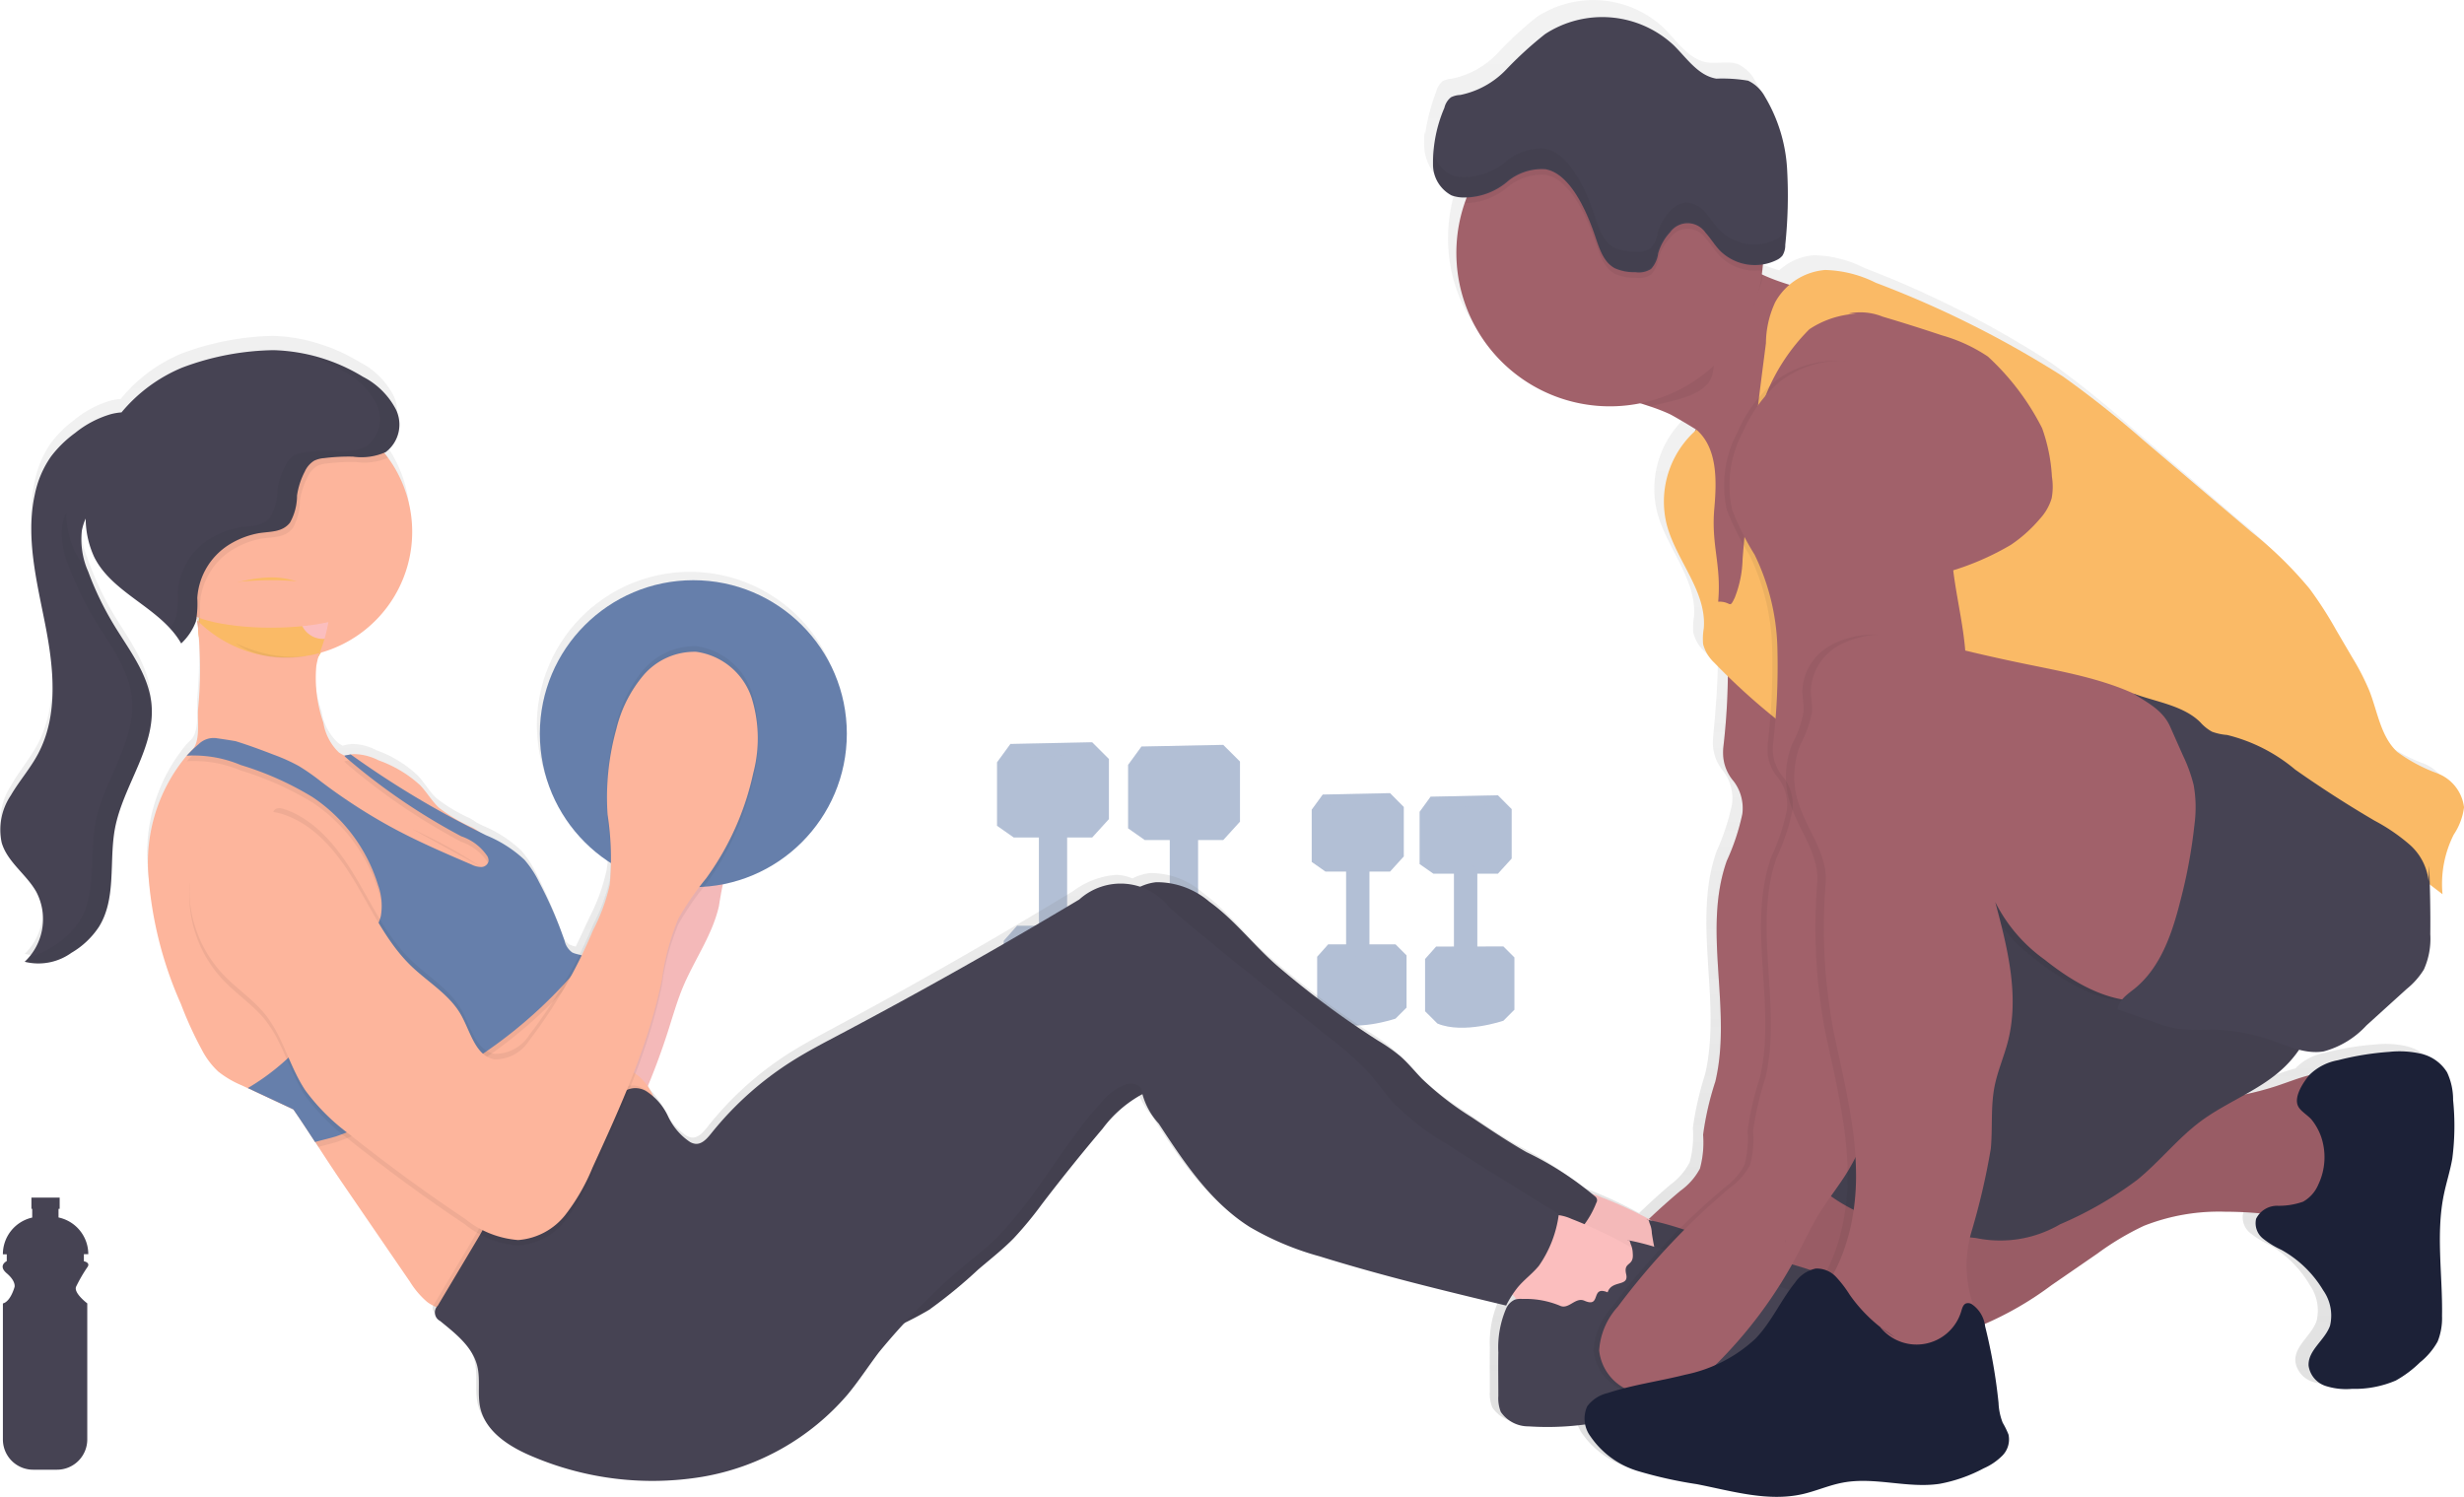 <svg xmlns="http://www.w3.org/2000/svg" xmlns:xlink="http://www.w3.org/1999/xlink" width="174.467" height="105.988" viewBox="0 0 174.467 105.988">
  <defs>
    <linearGradient id="linear-gradient" x1="0.5" y1="1" x2="0.5" gradientUnits="objectBoundingBox">
      <stop offset="0" stop-color="gray" stop-opacity="0.251"/>
      <stop offset="0.54" stop-color="gray" stop-opacity="0.122"/>
      <stop offset="1" stop-color="gray" stop-opacity="0.102"/>
    </linearGradient>
  </defs>
  <g id="undraw_personal_trainer_ote3_1_" data-name="undraw_personal_trainer_ote3 (1)" transform="translate(-9.369 -17.143)">
    <g id="Group_131" data-name="Group 131" transform="translate(79.964 69.7)" opacity="0.5">
      <path id="Path_816" data-name="Path 816" d="M468.57,402.58l-5.793.12-.947,1.3v4.493l1.183.828h5.558l1.183-1.3v-4.258Z" transform="translate(-461.83 -402.575)" fill="#667fab"/>
      <path id="Path_817" data-name="Path 817" d="M496.333,467.715s-5.321.828-5.793,0l.119-.59,5.674-.125Z" transform="translate(-489.714 -467)" fill="#667fab" opacity="0.2"/>
      <path id="Path_818" data-name="Path 818" d="M495.241,542.084l.945.947v4.5l-.945.932s-3.428,1.183-5.676.235l-1.065-1.063v-4.5l.947-1.065Z" transform="translate(-488.027 -529.072)" fill="#667fab"/>
      <path id="Path_819" data-name="Path 819" d="M499.526,543.215s-4.138.945-5.556,0V542.15h5.793Z" transform="translate(-492.55 -529.138)" fill="#667fab" opacity="0.2"/>
      <path id="Path_820" data-name="Path 820" d="M504.858,501.443v6.4a.959.959,0,0,1-1,.907h0a.959.959,0,0,1-1-.907v-6.4a.971.971,0,0,1,1.122-.9h0A.945.945,0,0,1,504.858,501.443Z" transform="translate(-499.893 -494.728)" fill="#667fab"/>
      <path id="Path_821" data-name="Path 821" d="M522.161,403.64l-5.793.118-.947,1.3v4.493l1.183.828h5.558l1.183-1.3v-4.258Z" transform="translate(-506.141 -403.451)" fill="#667fab"/>
      <path id="Path_822" data-name="Path 822" d="M549.933,468.8s-5.321.828-5.793,0l.118-.59,5.676-.118Z" transform="translate(-534.034 -467.901)" fill="#667fab" opacity="0.2"/>
      <path id="Path_823" data-name="Path 823" d="M548.811,543.2l.945.947v4.5l-.945.937s-3.43,1.183-5.676.235l-1.065-1.063v-4.493l.947-1.065Z" transform="translate(-532.322 -530.006)" fill="#667fab"/>
      <path id="Path_824" data-name="Path 824" d="M553.116,544.265s-4.138.945-5.556,0V543.2h5.79Z" transform="translate(-536.861 -530.006)" fill="#667fab" opacity="0.2"/>
      <path id="Path_825" data-name="Path 825" d="M558.4,502.493v6.4a.961.961,0,0,1-1,.907h0a.961.961,0,0,1-1.006-.907v-6.4a.972.972,0,0,1,1.124-.9h0A.946.946,0,0,1,558.4,502.493Z" transform="translate(-544.162 -495.596)" fill="#667fab"/>
      <path id="Path_826" data-name="Path 826" d="M596.069,423.39l-4.77.1-.779,1.07v3.7l.973.682h4.576l.973-1.072v-3.5Z" transform="translate(-568.238 -419.782)" fill="#667fab"/>
      <path id="Path_827" data-name="Path 827" d="M623.168,488.425s-4.379.681-4.768,0l.1-.487,4.675-.1Z" transform="translate(-595.436 -484.232)" fill="#667fab" opacity="0.2"/>
      <path id="Path_828" data-name="Path 828" d="M622.241,549.68l.779.779v3.7l-.779.779s-2.822.973-4.675.194l-.876-.876v-3.7l.779-.876Z" transform="translate(-594.022 -535.364)" fill="#667fab"/>
      <path id="Path_829" data-name="Path 829" d="M625.784,550.556s-3.407.779-4.574,0v-.876h4.768Z" transform="translate(-597.759 -535.364)" fill="#667fab" opacity="0.2"/>
      <path id="Path_830" data-name="Path 830" d="M630.174,516.146v5.265a.789.789,0,0,1-.828.746h0a.788.788,0,0,1-.826-.746v-5.265a.8.8,0,0,1,.923-.743h0a.779.779,0,0,1,.731.743Z" transform="translate(-603.803 -507.015)" fill="#667fab"/>
      <path id="Path_831" data-name="Path 831" d="M640.188,424.26l-4.77.1-.777,1.07v3.7l.973.68h4.574l.973-1.07v-3.5Z" transform="translate(-604.719 -420.501)" fill="#667fab"/>
      <path id="Path_832" data-name="Path 832" d="M667.28,489.293s-4.381.682-4.77,0l.1-.487,4.675-.1Z" transform="translate(-631.908 -484.951)" fill="#667fab" opacity="0.2"/>
      <path id="Path_833" data-name="Path 833" d="M666.369,550.55l.777.777v3.7l-.777.779s-2.824.973-4.675.2l-.874-.871v-3.7l.779-.876Z" transform="translate(-630.511 -536.084)" fill="#667fab"/>
      <path id="Path_834" data-name="Path 834" d="M669.894,551.426s-3.406.777-4.574,0v-.876h4.77Z" transform="translate(-634.232 -536.084)" fill="#667fab" opacity="0.2"/>
      <path id="Path_835" data-name="Path 835" d="M674.285,517.036V522.3a.79.79,0,0,1-.828.746h0a.79.79,0,0,1-.828-.746v-5.264a.8.8,0,0,1,.925-.741h0A.777.777,0,0,1,674.285,517.036Z" transform="translate(-640.276 -507.756)" fill="#667fab"/>
    </g>
    <path id="Path_836" data-name="Path 836" d="M250.324,238.882a2.922,2.922,0,0,0-1.8-1.321,6.578,6.578,0,0,0-2.265-.142,19.91,19.91,0,0,0-3.624.6,3.776,3.776,0,0,0-2,1.039c-.014.017-.029.038-.045.055-.76.2-1.515.506-2.251.755a21.127,21.127,0,0,1-2.251.611,13.333,13.333,0,0,0,2.786-1.965,7.878,7.878,0,0,0,1.039-1.24,4.123,4.123,0,0,0,1.731.116,6.253,6.253,0,0,0,3-1.856l2.834-2.608a5.747,5.747,0,0,0,1.212-1.385,5.42,5.42,0,0,0,.454-2.521c.014-1.188,0-2.376-.035-3.562l.9.693a7.942,7.942,0,0,1,.786-4.252,4.744,4.744,0,0,0,.729-1.958,2.964,2.964,0,0,0-1.879-2.424,11.14,11.14,0,0,1-2.819-1.529c-1.167-1.1-1.385-2.853-1.962-4.36a17.324,17.324,0,0,0-1.212-2.384l-1.122-1.957a27.737,27.737,0,0,0-1.884-2.976,27.3,27.3,0,0,0-4.1-4.064l-7.591-6.54a71.34,71.34,0,0,0-5.695-4.576,70.846,70.846,0,0,0-13.159-6.683,8.333,8.333,0,0,0-3.569-.918,4.081,4.081,0,0,0-2.5,1.07,14.94,14.94,0,0,1-1.9-.724l-.048-.023c.014-.1.029-.2.04-.3.016-.135.024-.27.035-.407a3.177,3.177,0,0,0,.98-.32,1.175,1.175,0,0,0,.4-.313,1.435,1.435,0,0,0,.206-.767,34.382,34.382,0,0,0,.128-5.437,11.5,11.5,0,0,0-1.558-5.155,2.676,2.676,0,0,0-1.181-1.143c-.693-.277-1.494-.019-2.234-.144-1.28-.216-2.078-1.468-3-2.391a7.287,7.287,0,0,0-9.054-.8,26.466,26.466,0,0,0-2.76,2.552,6.124,6.124,0,0,1-3.221,1.8,1.569,1.569,0,0,0-.653.173,1.345,1.345,0,0,0-.464.75,13.259,13.259,0,0,0-.784,3.011c-.012-.062-.023-.125-.033-.187a5.875,5.875,0,0,0-.029,1.145,3.34,3.34,0,0,0,.412,1.385,1.879,1.879,0,0,0,.947.9,2.579,2.579,0,0,0,.912.147h.137c-.05.133-.1.267-.144.4a11.081,11.081,0,0,0-.58,3.551,10.887,10.887,0,0,0,10.806,10.971,10.769,10.769,0,0,0,2.138-.225c.234.074.467.151.693.232a12.985,12.985,0,0,1,1.354.533c.187.088.944.53,1.858,1.1h0l-.062.13a6.881,6.881,0,0,0-1.989,6.654c.661,2.575,2.831,4.782,2.613,7.433a4.537,4.537,0,0,0-.047,1.134,2.749,2.749,0,0,0,.791,1.326c.3.336.622.661.944.98-.026,1.692-.173,3.382-.332,5.068-.014.147-.017.3-.019.447a3.117,3.117,0,0,0,.748,1.986,3.221,3.221,0,0,1,.608,2.344,16.177,16.177,0,0,1-1.1,3.342c-1.742,4.992.4,10.621-.807,15.775a22.4,22.4,0,0,0-.866,3.809,7.153,7.153,0,0,1-.225,2.424,4.547,4.547,0,0,1-1.373,1.586q-1.134.971-2.209,2.008a30.583,30.583,0,0,0-3.349-1.576,6.016,6.016,0,0,0-.571-.2,24.685,24.685,0,0,0-4.665-3.009c-1.33-.771-2.6-1.636-3.872-2.5a21.653,21.653,0,0,1-3.475-2.737c-.519-.54-.982-1.136-1.541-1.629a13.1,13.1,0,0,0-1.558-1.115,62.616,62.616,0,0,1-7.009-5.272c-1.685-1.461-3.063-3.343-4.864-4.654a5.58,5.58,0,0,0-3.736-1.385,3.565,3.565,0,0,0-1.231.379,3.22,3.22,0,0,0-1.129-.253,5.764,5.764,0,0,0-3.047,1.134q-8.311,5.051-16.882,9.651c-1.153.62-2.313,1.235-3.414,1.944a23.189,23.189,0,0,0-5.634,5.137c-.291.369-.658.788-1.12.732a1,1,0,0,1-.358-.128,4.507,4.507,0,0,1-1.558-1.841,5.855,5.855,0,0,0-1.056-1.456h0a3.075,3.075,0,0,0-.371-.693c.615-1.517,1.144-3.07,1.636-4.633.256-.821.5-1.647.831-2.443.807-1.97,2.093-3.756,2.549-5.84.109-.5.173-1.022.258-1.531a10.841,10.841,0,1,0-7.837-1.491v.061a7.656,7.656,0,0,1-.1,1.039,13.149,13.149,0,0,1-1.19,3.309c-.329.708-.658,1.42-1,2.126a1.974,1.974,0,0,1-.473-.159,1.431,1.431,0,0,1-.532-.835,29.862,29.862,0,0,0-1.8-4.2,7.271,7.271,0,0,0-1.039-1.595,8.758,8.758,0,0,0-2.7-1.754c-.173-.083-.334-.173-.5-.253a4.28,4.28,0,0,0-.45-.293,11.379,11.379,0,0,1-2.37-1.42c-.5-.478-.85-1.1-1.321-1.607a8.432,8.432,0,0,0-2.917-1.783,3.871,3.871,0,0,0-1.719-.45,2.061,2.061,0,0,0-.251.028,3.984,3.984,0,0,0-.426.1,2.317,2.317,0,0,1-.384-.256,3.8,3.8,0,0,1-1.1-2.137,9.987,9.987,0,0,1-.5-4.046,6.124,6.124,0,0,1,.152-.693c.054-.088.106-.173.152-.268a9.033,9.033,0,0,0,4.729-13.931c-.088-.121-.173-.239-.272-.357l.1-.057a2.474,2.474,0,0,0,.732-3.027,5.46,5.46,0,0,0-2.339-2.356c-.139-.085-.279-.165-.421-.244l-.121-.066-.32-.173-.126-.064c-.126-.064-.253-.125-.379-.184l-.057-.028c-.158-.071-.315-.14-.474-.206h0c-.154-.064-.308-.123-.464-.173l-.064-.024c-.147-.054-.3-.1-.445-.152l-.033-.01a11.64,11.64,0,0,0-3.369-.568,19.481,19.481,0,0,0-6.45,1.264,11.112,11.112,0,0,0-4.271,3.2,4.115,4.115,0,0,0-.713.118,7.169,7.169,0,0,0-2.55,1.352,8.138,8.138,0,0,0-1.7,1.683A7.262,7.262,0,0,0,80.5,197.6c-.656,3.07.151,6.233.745,9.319s.937,6.448-.519,9.217c-.549,1.039-1.328,1.941-1.9,2.961a4.494,4.494,0,0,0-.644,3.382c.4,1.373,1.731,2.237,2.424,3.484a4.269,4.269,0,0,1-.473,4.675c-.047.055-.093.111-.144.173a1.734,1.734,0,0,1-.187.187,3.92,3.92,0,0,0,3.29-.646,5.841,5.841,0,0,0,1.941-1.868c1.238-2.033.682-4.661,1.119-7.011.573-3.077,2.886-5.821,2.568-8.936-.215-2.09-1.579-3.837-2.651-5.634a22.287,22.287,0,0,1-1.783-3.8l-.059-.173h0a5.577,5.577,0,0,1-.393-2.77,3.875,3.875,0,0,1,.27-.878c0,.033,0,.068,0,.1a6.8,6.8,0,0,0,.59,2.616c1.082,2.251,3.686,3.29,5.34,5.115.069.076.135.154.2.234.019.021.036.043.054.066l.14.173.059.081c.043.061.087.121.126.184l.054.078c.055.088.111.173.163.268a4.123,4.123,0,0,0,1.025-1.558c.016-.052.026-.106.036-.159.014.014.026.029.04.045.033.185.059.371.083.558h0a3.763,3.763,0,0,0,.085.795,34.963,34.963,0,0,1-.085,5.037c-.059.892.173,2.216-.395,2.881l-.017.019a.915.915,0,0,1-.109.107h0c-.1.1-.2.2-.287.3a12.053,12.053,0,0,0-2.725,8.114,27.924,27.924,0,0,0,2.31,9.632,27.047,27.047,0,0,0,1.482,3.29,5.745,5.745,0,0,0,1.145,1.539,6.9,6.9,0,0,0,1.662.992c.145.069.293.137.438.208l.372.173,2.834,1.347c.519.764,1.022,1.548,1.529,2.334.073.111.144.225.218.336.554.866,1.112,1.731,1.68,2.573l4.777,7.075a5.963,5.963,0,0,0,1.195,1.423,2.438,2.438,0,0,0,.447.279,2.32,2.32,0,0,0,.248.1.79.79,0,0,0-.126.535.906.906,0,0,0,.346.452c1.08.893,2.28,1.835,2.62,3.208.241.978,0,2.026.216,3.009.4,1.773,2.15,2.848,3.809,3.53a21.341,21.341,0,0,0,11.8,1.4,17.233,17.233,0,0,0,10.259-5.887c.786-.966,1.456-2.021,2.2-3.018a25.254,25.254,0,0,1,1.681-2.019,13.879,13.879,0,0,0,1.837-1.015,35.47,35.47,0,0,0,3.463-2.881c.85-.741,1.74-1.441,2.521-2.251a26.378,26.378,0,0,0,1.962-2.424q2.078-2.753,4.292-5.4a8.552,8.552,0,0,1,2.729-2.424l.05-.021a6.247,6.247,0,0,0,1.177,2.1c1.783,2.77,3.65,5.622,6.406,7.388a20.478,20.478,0,0,0,4.921,2.1c4.329,1.368,8.727,2.441,13.128,3.517.145-.277.287-.533.447-.783a2.369,2.369,0,0,1,.19.229c.019.028.035.057.054.085a.631.631,0,0,0-.093.026,1.231,1.231,0,0,0-.622.654,7.268,7.268,0,0,0-.542,3.117c-.016,1.039,0,2.078,0,3.117a2.688,2.688,0,0,0,.173,1.139,2.357,2.357,0,0,0,1.953,1.039,16.324,16.324,0,0,0,3.982-.156,3.068,3.068,0,0,0,.369.881,6.292,6.292,0,0,0,3.352,2.481,29.762,29.762,0,0,0,4.126.931c2.457.488,4.971,1.269,7.414.719.975-.22,1.9-.646,2.879-.833,2.232-.422,4.545.433,6.792.09a10.673,10.673,0,0,0,3.1-1.1,4.246,4.246,0,0,0,1.325-.914,1.659,1.659,0,0,0,.428-1.5,6.078,6.078,0,0,0-.409-.841,4.475,4.475,0,0,1-.293-1.42,38.977,38.977,0,0,0-.931-5.458c-.012-.05-.026-.1-.04-.154a23.6,23.6,0,0,0,4.723-2.784l3.233-2.261a19.2,19.2,0,0,1,3.271-1.981,14.162,14.162,0,0,1,5.724-1.009c.8,0,1.6.04,2.393.113a1.038,1.038,0,0,0-.223.384,1.426,1.426,0,0,0,.469,1.4,6.175,6.175,0,0,0,1.307.817,7.909,7.909,0,0,1,2.943,2.893,3.161,3.161,0,0,1,.485,2.519c-.346,1.049-1.581,1.773-1.51,2.878a1.771,1.771,0,0,0,1.164,1.43,4.7,4.7,0,0,0,1.9.218,7.238,7.238,0,0,0,3.084-.594,7.987,7.987,0,0,0,1.7-1.3,4.943,4.943,0,0,0,1.247-1.5,4.557,4.557,0,0,0,.308-1.813c.052-2.9-.448-5.844.128-8.687.173-.866.45-1.712.6-2.585a18.211,18.211,0,0,0,.055-4.176A4.565,4.565,0,0,0,250.324,238.882Z" transform="translate(-68.684 -146.315)" fill="url(#linear-gradient)"/>
    <path id="Path_837" data-name="Path 837" d="M737.509,321.98a2.876,2.876,0,0,0-1,2.163c-.369,3.475,1.065,6.915.97,10.408a23.975,23.975,0,0,1-2.133,8.015,47.71,47.71,0,0,0-3,13.928c-.351,4.729-.866,9.653-3.4,13.653-.576.906-1.248,1.747-1.813,2.658-.592.952-1.061,1.974-1.584,2.964a31.9,31.9,0,0,1-5.887,7.908,8.122,8.122,0,0,1-2.31,1.719,4.651,4.651,0,0,1-3.612.038,3.452,3.452,0,0,1-2.23-2.876,5.121,5.121,0,0,1,1.326-3.1,50.843,50.843,0,0,1,7.965-8.443,4.585,4.585,0,0,0,1.385-1.57,7.024,7.024,0,0,0,.225-2.4,21.125,21.125,0,0,1,.866-3.771c1.212-5.106-.942-10.681.81-15.628a15.745,15.745,0,0,0,1.1-3.309,3.145,3.145,0,0,0-.611-2.324,3.054,3.054,0,0,1-.75-1.967,3.732,3.732,0,0,1,.017-.442,47.755,47.755,0,0,0,.306-6.817,15.983,15.983,0,0,0-1.615-6.579,18.684,18.684,0,0,1-1.583-3.158,8,8,0,0,1,.764-5.541,9.668,9.668,0,0,1,2.637-3.572,7.064,7.064,0,0,1,7.811-.5,11.535,11.535,0,0,1,3.932,4.613A8.088,8.088,0,0,1,737.509,321.98Z" transform="translate(-592.451 -269.546)" fill="#181d21" opacity="0.06"/>
    <path id="Path_838" data-name="Path 838" d="M751.562,257.375q-.5,1.345-.992,2.691c-.218.589-.435,1.183-.66,1.771a27.487,27.487,0,0,1-4.019,7.629c.272-.336-2.285-2.026-4.171-3.179-.919-.566-1.681-1-1.868-1.089a13.669,13.669,0,0,0-1.363-.53c-.719-.242-1.446-.452-2.164-.713-1.662-.6-.5-1.5.211-2.473,2.329-3.175,2.77-7.515,5.414-10.432a9.749,9.749,0,0,0,4.377,4.233c.036.019.074.036.113.052,1.57.734,3.305,1.051,4.929,1.666.088.033.19.08.22.173A.346.346,0,0,1,751.562,257.375Z" transform="translate(-612.275 -218.741)" fill="#a1616a"/>
    <path id="Path_839" data-name="Path 839" d="M795.566,611.757a7.81,7.81,0,0,0-.805,7.475,2.534,2.534,0,0,0,.583.9,2.734,2.734,0,0,0,1.113.519,23.963,23.963,0,0,0,10.631.173,18.719,18.719,0,0,0,3.5-.892,23.391,23.391,0,0,0,4.838-2.794l3.252-2.241a19.707,19.707,0,0,1,3.29-1.963,14.461,14.461,0,0,1,5.757-1,26.871,26.871,0,0,1,5.021.48c1.1.213,2.424.433,3.2-.372a3.029,3.029,0,0,0,.661-1.75,26.081,26.081,0,0,0-.019-7.371.957.957,0,0,0-.213-.563.865.865,0,0,0-.429-.2c-1.532-.346-3.07.372-4.559.866-3.094,1.029-6.417,1.152-9.565,2-3.3.888-6.406,2.57-9.821,2.911-1.628.163-3.262.021-4.893.057-1.513.033-2.924.556-4.407.618C799.846,608.741,797.361,609.24,795.566,611.757Z" transform="translate(-660.799 -508.987)" fill="#a1616a"/>
    <path id="Path_840" data-name="Path 840" d="M795.566,611.757a7.81,7.81,0,0,0-.805,7.475,2.534,2.534,0,0,0,.583.9,2.734,2.734,0,0,0,1.113.519,23.963,23.963,0,0,0,10.631.173,18.719,18.719,0,0,0,3.5-.892,23.391,23.391,0,0,0,4.838-2.794l3.252-2.241a19.707,19.707,0,0,1,3.29-1.963,14.461,14.461,0,0,1,5.757-1,26.871,26.871,0,0,1,5.021.48c1.1.213,2.424.433,3.2-.372a3.029,3.029,0,0,0,.661-1.75,26.081,26.081,0,0,0-.019-7.371.957.957,0,0,0-.213-.563.865.865,0,0,0-.429-.2c-1.532-.346-3.07.372-4.559.866-3.094,1.029-6.417,1.152-9.565,2-3.3.888-6.406,2.57-9.821,2.911-1.628.163-3.262.021-4.893.057-1.513.033-2.924.556-4.407.618C799.846,608.741,797.361,609.24,795.566,611.757Z" transform="translate(-660.799 -508.987)" fill="#181d21" opacity="0.06"/>
    <path id="Path_841" data-name="Path 841" d="M817.948,521.759a2.342,2.342,0,0,0-.04,1.162,2.165,2.165,0,0,0,.693.932c2.944,2.635,7.149,3.181,11.081,3.608a8.389,8.389,0,0,0,5.946-.977,26.308,26.308,0,0,0,5.453-3.141c1.6-1.3,2.886-2.961,4.545-4.185,1.886-1.385,4.2-2.178,5.887-3.809a7.914,7.914,0,0,0,2.308-4.374,12.471,12.471,0,0,0,0-3.446,10.244,10.244,0,0,0-.983-3.825,9.247,9.247,0,0,0-3.231-3.208,16.773,16.773,0,0,0-9.177-2.84c-4.5.04-8.657,2.66-11.888,5.6a34.988,34.988,0,0,0-8.138,11.069A33.8,33.8,0,0,0,817.948,521.759Z" transform="translate(-680.387 -422.649)" fill="#464353"/>
    <path id="Path_842" data-name="Path 842" d="M817.948,521.759a2.342,2.342,0,0,0-.04,1.162,2.165,2.165,0,0,0,.693.932c2.944,2.635,7.149,3.181,11.081,3.608a8.389,8.389,0,0,0,5.946-.977,26.308,26.308,0,0,0,5.453-3.141c1.6-1.3,2.886-2.961,4.545-4.185,1.886-1.385,4.2-2.178,5.887-3.809a7.914,7.914,0,0,0,2.308-4.374,12.471,12.471,0,0,0,0-3.446,10.244,10.244,0,0,0-.983-3.825,9.247,9.247,0,0,0-3.231-3.208,16.773,16.773,0,0,0-9.177-2.84c-4.5.04-8.657,2.66-11.888,5.6a34.988,34.988,0,0,0-8.138,11.069A33.8,33.8,0,0,0,817.948,521.759Z" transform="translate(-680.387 -422.649)" fill="#181d21" opacity="0.06"/>
    <path id="Path_843" data-name="Path 843" d="M737.509,321.98a2.876,2.876,0,0,0-1,2.163c-.369,3.475,1.065,6.915.97,10.408a23.975,23.975,0,0,1-2.133,8.015,47.71,47.71,0,0,0-3,13.928c-.351,4.729-.866,9.653-3.4,13.653-.576.906-1.248,1.747-1.813,2.658-.592.952-1.061,1.974-1.584,2.964a31.9,31.9,0,0,1-5.887,7.908,8.122,8.122,0,0,1-2.31,1.719,4.651,4.651,0,0,1-3.612.038,3.452,3.452,0,0,1-2.23-2.876,5.121,5.121,0,0,1,1.326-3.1,50.843,50.843,0,0,1,7.965-8.443,4.585,4.585,0,0,0,1.385-1.57,7.024,7.024,0,0,0,.225-2.4,21.125,21.125,0,0,1,.866-3.771c1.212-5.106-.942-10.681.81-15.628a15.745,15.745,0,0,0,1.1-3.309,3.145,3.145,0,0,0-.611-2.324,3.054,3.054,0,0,1-.75-1.967,3.732,3.732,0,0,1,.017-.442,47.755,47.755,0,0,0,.306-6.817,15.983,15.983,0,0,0-1.615-6.579,18.684,18.684,0,0,1-1.583-3.158,8,8,0,0,1,.764-5.541,9.668,9.668,0,0,1,2.637-3.572,7.064,7.064,0,0,1,7.811-.5,11.535,11.535,0,0,1,3.932,4.613A8.088,8.088,0,0,1,737.509,321.98Z" transform="translate(-592.451 -269.546)" fill="#a1616a"/>
    <ellipse id="Ellipse_108" data-name="Ellipse 108" cx="6.554" cy="10.283" rx="6.554" ry="10.283" transform="translate(128.938 43.499)" fill="#a1616a"/>
    <path id="Path_844" data-name="Path 844" d="M702.965,657.282a2.285,2.285,0,0,1,.346,1.9,3.33,3.33,0,0,0,2.128.62,6.581,6.581,0,0,0,2.19-.5,7.237,7.237,0,0,0,1.7-.893,7.51,7.51,0,0,0,2.078-2.614c.293-.547.542-1.255.173-1.747a1.676,1.676,0,0,0-.519-.4,30.846,30.846,0,0,0-4.156-1.976,3.054,3.054,0,0,0-1.253-.281,2.686,2.686,0,0,0-1.437.646,7.79,7.79,0,0,0-2.237,2.77c-.163.346-.655,1.169-.41,1.525.111.164.519.222.693.325A2.241,2.241,0,0,1,702.965,657.282Z" transform="translate(-584.187 -549.764)" fill="#fbbebe"/>
    <path id="Path_845" data-name="Path 845" d="M702.965,657.282a2.285,2.285,0,0,1,.346,1.9,3.33,3.33,0,0,0,2.128.62,6.581,6.581,0,0,0,2.19-.5,7.237,7.237,0,0,0,1.7-.893,7.51,7.51,0,0,0,2.078-2.614c.293-.547.542-1.255.173-1.747a1.676,1.676,0,0,0-.519-.4,30.846,30.846,0,0,0-4.156-1.976,3.054,3.054,0,0,0-1.253-.281,2.686,2.686,0,0,0-1.437.646,7.79,7.79,0,0,0-2.237,2.77c-.163.346-.655,1.169-.41,1.525.111.164.519.222.693.325A2.241,2.241,0,0,1,702.965,657.282Z" transform="translate(-584.187 -549.764)" fill="#181d21" opacity="0.03"/>
    <path id="Path_846" data-name="Path 846" d="M707.677,662.235c2.93.544,5.624,1.96,8.5,2.724a28.247,28.247,0,0,1,3.479.973,4.735,4.735,0,0,1,2.642,2.334,6.685,6.685,0,0,1,.4,1.648,2.365,2.365,0,0,1-2.54,3.292c-3.044.362-6.088.725-9.142.982a15.949,15.949,0,0,0-1.844.22c-.5.1-.992.253-1.491.371-.646.151-1.3.246-1.957.346a20.193,20.193,0,0,1-5.049.3,2.354,2.354,0,0,1-1.964-1.025,2.618,2.618,0,0,1-.173-1.129c-.009-1.029-.017-2.055,0-3.082a6.991,6.991,0,0,1,.545-3.089,1.228,1.228,0,0,1,.625-.649,1.435,1.435,0,0,1,.537-.049,6.343,6.343,0,0,1,2.637.471c.639.317,1.158.845,1.809,1.132,1.233.547,2.72.154,3.969.668a4.968,4.968,0,0,0,.009-2.724,21.22,21.22,0,0,1-.611-2.76,1.761,1.761,0,0,0-.118-.6C707.851,662.393,707.882,662.206,707.677,662.235Z" transform="translate(-581.73 -558.729)" fill="#464353"/>
    <path id="Path_847" data-name="Path 847" d="M707.677,662.235c2.93.544,5.624,1.96,8.5,2.724a28.247,28.247,0,0,1,3.479.973,4.735,4.735,0,0,1,2.642,2.334,6.685,6.685,0,0,1,.4,1.648,2.365,2.365,0,0,1-2.54,3.292c-3.044.362-6.088.725-9.142.982a15.949,15.949,0,0,0-1.844.22c-.5.1-.992.253-1.491.371-.646.151-1.3.246-1.957.346a20.193,20.193,0,0,1-5.049.3,2.354,2.354,0,0,1-1.964-1.025,2.618,2.618,0,0,1-.173-1.129c-.009-1.029-.017-2.055,0-3.082a6.991,6.991,0,0,1,.545-3.089,1.228,1.228,0,0,1,.625-.649,1.435,1.435,0,0,1,.537-.049,6.343,6.343,0,0,1,2.637.471c.639.317,1.158.845,1.809,1.132,1.233.547,2.72.154,3.969.668a4.968,4.968,0,0,0,.009-2.724,21.22,21.22,0,0,1-.611-2.76,1.761,1.761,0,0,0-.118-.6C707.851,662.393,707.882,662.206,707.677,662.235Z" transform="translate(-581.73 -558.729)" fill="#181d21" opacity="0.06"/>
    <path id="Path_848" data-name="Path 848" d="M174.2,440.595c-.59-.187-1.16.336-1.491.866a7.754,7.754,0,0,0-.163,7.359,5.586,5.586,0,0,0,1.067,1.588,10.271,10.271,0,0,0,2.078,1.385,15.633,15.633,0,0,1,4.98,4.675c.847,1.248,1.513,2.621,2.474,3.783,2.365,2.86,6.252,4.155,8.546,7.064a9,9,0,0,0,1.745,2,2.968,2.968,0,0,0,4.646-2.3,33.364,33.364,0,0,0,2.315-4.185,49.812,49.812,0,0,0,2.6-6.73c.258-.814.507-1.633.836-2.424.812-1.953,2.105-3.721,2.563-5.785a24.957,24.957,0,0,1,.5-2.492,4.742,4.742,0,0,1,1.191-1.9c1.8-1.751,2.77-4.3,4.2-6.361a13.735,13.735,0,0,0,1.57-2.606,4.122,4.122,0,0,0,.173-2.973,2.479,2.479,0,0,0-2.31-1.667,3.509,3.509,0,0,0-1.3.4,14.449,14.449,0,0,0-3.8,2.618,18.389,18.389,0,0,0-1.385,1.489,15.29,15.29,0,0,0-3.917,8.889c-.048,1.129.042,2.381-.675,3.255-1.977,2.415-2.613,5.736-4.3,8.365a7.223,7.223,0,0,1-3.011,3.02,1.284,1.284,0,0,1-.634.125c-.533-.061-.84-.622-1.065-1.11a42.952,42.952,0,0,0-3.046-5.5,5.234,5.234,0,0,0-1.68-1.809c-.5-.275-1.07-.4-1.536-.72a4.548,4.548,0,0,1-1.326-1.927,29.941,29.941,0,0,0-4.123-6.427c-.751-.9-1.742-1.82-2.9-1.686C175.918,439,175.243,440.16,174.2,440.595Z" transform="translate(-146.117 -366.611)" fill="#fbbebe"/>
    <path id="Path_849" data-name="Path 849" d="M174.2,440.595c-.59-.187-1.16.336-1.491.866a7.754,7.754,0,0,0-.163,7.359,5.586,5.586,0,0,0,1.067,1.588,10.271,10.271,0,0,0,2.078,1.385,15.633,15.633,0,0,1,4.98,4.675c.847,1.248,1.513,2.621,2.474,3.783,2.365,2.86,6.252,4.155,8.546,7.064a9,9,0,0,0,1.745,2,2.968,2.968,0,0,0,4.646-2.3,33.364,33.364,0,0,0,2.315-4.185,49.812,49.812,0,0,0,2.6-6.73c.258-.814.507-1.633.836-2.424.812-1.953,2.105-3.721,2.563-5.785a24.957,24.957,0,0,1,.5-2.492,4.742,4.742,0,0,1,1.191-1.9c1.8-1.751,2.77-4.3,4.2-6.361a13.735,13.735,0,0,0,1.57-2.606,4.122,4.122,0,0,0,.173-2.973,2.479,2.479,0,0,0-2.31-1.667,3.509,3.509,0,0,0-1.3.4,14.449,14.449,0,0,0-3.8,2.618,18.389,18.389,0,0,0-1.385,1.489,15.29,15.29,0,0,0-3.917,8.889c-.048,1.129.042,2.381-.675,3.255-1.977,2.415-2.613,5.736-4.3,8.365a7.223,7.223,0,0,1-3.011,3.02,1.284,1.284,0,0,1-.634.125c-.533-.061-.84-.622-1.065-1.11a42.952,42.952,0,0,0-3.046-5.5,5.234,5.234,0,0,0-1.68-1.809c-.5-.275-1.07-.4-1.536-.72a4.548,4.548,0,0,1-1.326-1.927,29.941,29.941,0,0,0-4.123-6.427c-.751-.9-1.742-1.82-2.9-1.686C175.918,439,175.243,440.16,174.2,440.595Z" transform="translate(-146.117 -366.611)" fill="#181d21" opacity="0.03"/>
    <ellipse id="Ellipse_109" data-name="Ellipse 109" cx="4.564" cy="4.119" rx="4.564" ry="4.119" transform="translate(23.399 57.472)" fill="#faba66"/>
    <ellipse id="Ellipse_110" data-name="Ellipse 110" cx="1.643" cy="1.643" rx="1.643" ry="1.643" transform="translate(30.6 59.102)" fill="#fbbebe"/>
    <ellipse id="Ellipse_111" data-name="Ellipse 111" cx="6.287" cy="1.681" rx="6.287" ry="1.681" transform="translate(22.275 58.229)" fill="#fdb59c"/>
    <path id="Path_850" data-name="Path 850" d="M146.085,343.253a11.386,11.386,0,0,1,.36,1.48,8.843,8.843,0,0,1-1.361-1.789,1.332,1.332,0,0,1-.241-.381,10.171,10.171,0,0,1-.944-4.057,8.893,8.893,0,1,1,11.23,8.579,11.111,11.111,0,0,0,.693-2.64,1.9,1.9,0,0,0-.128-.892,2.032,2.032,0,0,0-.653-.751,5.639,5.639,0,0,0-3.511-1.067,9.635,9.635,0,0,0-3.61.866c-.358.154-.788.362-1.212.5A3.156,3.156,0,0,1,146.085,343.253Z" transform="translate(-123.13 -283.701)" fill="#fdb59c"/>
    <path id="Path_851" data-name="Path 851" d="M178.684,434.918a3.033,3.033,0,0,1-2.857,1.11,9.75,9.75,0,0,1-5.35-2.493c-1.541-1.281-2.888-2.77-4.464-4a15.843,15.843,0,0,0-9.963-3.274c.729-.6.461-2.038.519-2.98a29.128,29.128,0,0,0,0-5.736c-.026-.2-.055-.4-.09-.6.059.062.121.123.185.185a8.9,8.9,0,0,0,8.5,2.168,6.929,6.929,0,0,0-.223.921,9.662,9.662,0,0,0,.5,4.007,3.743,3.743,0,0,0,1.108,2.116,4.881,4.881,0,0,0,1.444.611,7.964,7.964,0,0,1,2.691,1.558,21.761,21.761,0,0,0,1.626,1.456,11.321,11.321,0,0,0,1.757.907,21.991,21.991,0,0,1,4.225,2.561,1.385,1.385,0,0,1,.549.651A1.07,1.07,0,0,1,178.684,434.918Z" transform="translate(-133.176 -355.908)" fill="#fdb59c"/>
    <path id="Path_852" data-name="Path 852" d="M174.46,491.605c-.119.79-.843,1.406-1.354,2.019-1.389,1.676-2.8,3.357-4.349,4.891a68.044,68.044,0,0,1-5.31,4.562l-2.365,1.893a2.978,2.978,0,0,1-1.006.606,1.837,1.837,0,0,1-1.3-.154,2.535,2.535,0,0,1-.448-.275,6.072,6.072,0,0,1-1.2-1.411q-2.4-3.5-4.8-7.007c-.571-.835-1.132-1.692-1.69-2.549-.074-.111-.145-.223-.22-.334-.509-.779-1.016-1.558-1.538-2.311l-2.85-1.335-.374-.173-.442-.206a6.994,6.994,0,0,1-1.671-.982,5.657,5.657,0,0,1-1.151-1.525,26.7,26.7,0,0,1-1.493-3.267,27.257,27.257,0,0,1-2.324-9.542,11.789,11.789,0,0,1,2.741-8.036,8.62,8.62,0,0,1,.847-.821,1.514,1.514,0,0,1,1.229-.424c.476.068.928.137,1.385.215q1.891.326,3.752.8a7.771,7.771,0,0,0,3.408.384c.182-.036.362-.088.542-.135.147-.038.293-.074.443-.1a2.05,2.05,0,0,1,.253-.028,3.976,3.976,0,0,1,1.731.447,8.6,8.6,0,0,1,2.943,1.766c.474.5.822,1.119,1.328,1.591a11.475,11.475,0,0,0,2.386,1.408,4.287,4.287,0,0,1,.452.289,5.135,5.135,0,0,1,.866.822h0c1.049,1.238,1.673,2.909,2.831,4.14a16.9,16.9,0,0,1,2.4,3.25c.109.2.215.393.319.594q.26.5.483,1.016c.038.088.076.173.111.265a15.885,15.885,0,0,1,.57,1.588,10.276,10.276,0,0,0,1.527,3.768,18.888,18.888,0,0,0,2.166,1.84,3.832,3.832,0,0,1,1.053,1.432A2.047,2.047,0,0,1,174.46,491.605Z" transform="translate(-118.724 -395.819)" fill="#fdb59c"/>
    <path id="Path_853" data-name="Path 853" d="M182.768,483.091q-.3.376-.611.741c-.035.045-.073.088-.111.132a33.07,33.07,0,0,1-6.209,5.629c-1.423.994-2.924,1.875-4.422,2.755l-2.77,1.622a17.155,17.155,0,0,1-3.617,1.757c-.412.123-.843.222-1.264.338-.074-.111-.145-.223-.22-.334-.509-.779-1.016-1.558-1.538-2.312l-2.85-1.335a16.692,16.692,0,0,0,4.131-3.7,44.89,44.89,0,0,0,4.375-6.988,5.253,5.253,0,0,0,.538-1.247,4.286,4.286,0,0,0-.185-2.2,11.6,11.6,0,0,0-4.64-6.256,21.932,21.932,0,0,0-5.094-2.28,8.573,8.573,0,0,0-3.832-.663,8.416,8.416,0,0,1,.847-.819,1.509,1.509,0,0,1,1.229-.426c.476.068.928.137,1.385.216.926.284,1.837.623,2.743.973a12.853,12.853,0,0,1,1.731.784,15.491,15.491,0,0,1,1.595,1.117,39.859,39.859,0,0,0,4.73,3.1c1.9,1.051,3.9,1.9,5.9,2.77a1.569,1.569,0,0,0,.684.173.537.537,0,0,0,.519-.405.653.653,0,0,0-.083-.362,3.61,3.61,0,0,0-1.844-1.409,44.653,44.653,0,0,1-8.121-5.532.815.815,0,0,1-.163-.173l.443-.1a66.051,66.051,0,0,0,9.082,5.475q.251.128.5.249c.121.061.241.119.364.173h0a7.75,7.75,0,0,1,2.35,1.558,7.174,7.174,0,0,1,1.039,1.577,29.641,29.641,0,0,1,1.808,4.155.955.955,0,0,0,.033.09,1.6,1.6,0,0,0,.319.594.672.672,0,0,0,.182.144C182.053,482.866,182.5,482.845,182.768,483.091Z" transform="translate(-131.853 -397.705)" fill="#181d21" opacity="0.06"/>
    <path id="Path_854" data-name="Path 854" d="M166.056,466.385a65.873,65.873,0,0,0,9.081,5.473l.5.251a8.971,8.971,0,0,1,2.715,1.731,7.226,7.226,0,0,1,1.039,1.579,29.355,29.355,0,0,1,1.806,4.155,1.405,1.405,0,0,0,.535.828c.294.163.762.151,1.023.4-.235.294-.474.585-.722.866a33.022,33.022,0,0,1-6.209,5.631c-1.423.994-2.924,1.875-4.422,2.755l-2.77,1.622a17.231,17.231,0,0,1-3.617,1.756c-.483.147-.994.258-1.484.4-.509-.779-1.016-1.558-1.538-2.311l-3.224-1.51a16.227,16.227,0,0,0,4.5-3.923,44.793,44.793,0,0,0,4.375-6.986,5.281,5.281,0,0,0,.538-1.247,4.293,4.293,0,0,0-.185-2.2,11.6,11.6,0,0,0-4.628-6.238,22,22,0,0,0-5.094-2.28,8.572,8.572,0,0,0-3.832-.661,8.621,8.621,0,0,1,.847-.821,1.514,1.514,0,0,1,1.229-.424c.476.068.928.137,1.385.215.926.286,1.837.625,2.743.975a12.643,12.643,0,0,1,1.731.784,15.51,15.51,0,0,1,1.595,1.117,39.827,39.827,0,0,0,4.737,3.092c1.9,1.053,3.9,1.913,5.9,2.77a1.567,1.567,0,0,0,.684.173.533.533,0,0,0,.519-.405.649.649,0,0,0-.083-.36,3.6,3.6,0,0,0-1.844-1.409,44.343,44.343,0,0,1-8.121-5.541.767.767,0,0,1-.163-.173Z" transform="translate(-131.853 -395.819)" fill="#667fab"/>
    <ellipse id="Ellipse_112" data-name="Ellipse 112" cx="10.868" cy="10.868" rx="10.868" ry="10.868" transform="translate(47.594 58.229)" fill="#667fab"/>
    <path id="Path_855" data-name="Path 855" d="M394.233,556.884a23.322,23.322,0,0,0,5.887-2.459,34.76,34.76,0,0,0,3.477-2.853c.857-.734,1.751-1.427,2.537-2.237a26.442,26.442,0,0,0,1.974-2.393q2.085-2.729,4.306-5.354a8.645,8.645,0,0,1,2.744-2.4c1.972-.926,4.287-.3,6.368.334a59.229,59.229,0,0,1,9.133,3.411c1.659.826,3.266,1.747,4.94,2.538a69.888,69.888,0,0,0,9.549,3.425,1.212,1.212,0,0,0,.762.062,1.121,1.121,0,0,0,.452-.378,6.451,6.451,0,0,0,1-1.731.332.332,0,0,0-.081-.448,23.09,23.09,0,0,0-4.862-3.139c-1.337-.763-2.616-1.621-3.894-2.478a21.307,21.307,0,0,1-3.5-2.711c-.519-.535-.987-1.125-1.55-1.614a12.981,12.981,0,0,0-1.576-1.1,63.309,63.309,0,0,1-7.05-5.224c-1.693-1.447-3.08-3.312-4.89-4.611a5.69,5.69,0,0,0-3.759-1.377c-1.652.173-2.871,1.558-4.022,2.753-3.87,4.019-8.753,6.895-13.071,10.428-3.525,2.881-6.82,6.3-11.114,7.824.192.637.26,1.274.454,1.9a19.887,19.887,0,0,0,.9,2.57,20.2,20.2,0,0,0,1.2,2.147l1.721,2.81a7.106,7.106,0,0,0,1.2,1.605C393.74,556.432,394.233,556.522,394.233,556.884Z" transform="translate(-324.965 -444.532)" fill="#464353"/>
    <path id="Path_856" data-name="Path 856" d="M394.233,556.884a23.322,23.322,0,0,0,5.887-2.459,34.76,34.76,0,0,0,3.477-2.853c.857-.734,1.751-1.427,2.537-2.237a26.442,26.442,0,0,0,1.974-2.393q2.085-2.729,4.306-5.354a8.645,8.645,0,0,1,2.744-2.4c1.972-.926,4.287-.3,6.368.334a59.229,59.229,0,0,1,9.133,3.411c1.659.826,3.266,1.747,4.94,2.538a69.888,69.888,0,0,0,9.549,3.425,1.212,1.212,0,0,0,.762.062,1.121,1.121,0,0,0,.452-.378,6.451,6.451,0,0,0,1-1.731.332.332,0,0,0-.081-.448,23.09,23.09,0,0,0-4.862-3.139c-1.337-.763-2.616-1.621-3.894-2.478a21.307,21.307,0,0,1-3.5-2.711c-.519-.535-.987-1.125-1.55-1.614a12.981,12.981,0,0,0-1.576-1.1,63.309,63.309,0,0,1-7.05-5.224c-1.693-1.447-3.08-3.312-4.89-4.611a5.69,5.69,0,0,0-3.759-1.377c-1.652.173-2.871,1.558-4.022,2.753-3.87,4.019-8.753,6.895-13.071,10.428-3.525,2.881-6.82,6.3-11.114,7.824.192.637.26,1.274.454,1.9a19.887,19.887,0,0,0,.9,2.57,20.2,20.2,0,0,0,1.2,2.147l1.721,2.81a7.106,7.106,0,0,0,1.2,1.605C393.74,556.432,394.233,556.522,394.233,556.884Z" transform="translate(-324.965 -444.532)" fill="#181d21" opacity="0.06"/>
    <path id="Path_857" data-name="Path 857" d="M690.822,666.177a2.29,2.29,0,0,1,.346,1.9,3.323,3.323,0,0,0,2.123.625,6.672,6.672,0,0,0,2.2-.5,7.31,7.31,0,0,0,1.7-.893,7.6,7.6,0,0,0,2.086-2.616c.293-.545.542-1.254.164-1.745a1.629,1.629,0,0,0-.519-.4,30.921,30.921,0,0,0-4.147-1.976,3.094,3.094,0,0,0-1.254-.282,2.69,2.69,0,0,0-1.439.648,7.791,7.791,0,0,0-2.235,2.77c-.163.346-.655,1.17-.412,1.527.111.165.519.222.693.324A2.242,2.242,0,0,1,690.822,666.177Z" transform="translate(-574.153 -557.123)" fill="#fbbebe"/>
    <path id="Path_858" data-name="Path 858" d="M699.905,670.615c2.93.545,5.624,1.96,8.5,2.724a28.244,28.244,0,0,1,3.479.973,4.735,4.735,0,0,1,2.642,2.334,6.705,6.705,0,0,1,.4,1.648,2.365,2.365,0,0,1-2.54,3.292c-3.044.364-6.088.725-9.142.982a16.341,16.341,0,0,0-1.841.22c-.5.1-.992.253-1.491.371-.644.152-1.3.246-1.957.346a20.2,20.2,0,0,1-5.049.3,2.354,2.354,0,0,1-1.964-1.025,2.616,2.616,0,0,1-.173-1.129c0-1.027-.017-2.055,0-3.082a6.989,6.989,0,0,1,.545-3.089,1.233,1.233,0,0,1,.625-.649,1.433,1.433,0,0,1,.537-.048,6.342,6.342,0,0,1,2.637.471c.639.317,1.1-.63,1.75-.346,1.235.545.4-1.108,1.645-.594.291-.9,1.527-.364,1.312-1.283s.556-.519.467-1.465a1.767,1.767,0,0,0-.118-.6C700.078,670.773,700.109,670.586,699.905,670.615Z" transform="translate(-575.308 -565.658)" fill="#464353"/>
    <path id="Path_859" data-name="Path 859" d="M159.961,333.269a4.306,4.306,0,0,1-2.287.3,14.212,14.212,0,0,0-2.048.106,1.933,1.933,0,0,0-.7.187,1.763,1.763,0,0,0-.654.764,5.411,5.411,0,0,0-.552,1.7,3.9,3.9,0,0,1-.5,1.924c-.566.719-1.449.608-2.251.75a6.061,6.061,0,0,0-1.976.755,4.881,4.881,0,0,0-2.289,3.361c-.022.158-.038.313-.045.471-.017.447.028.9-.031,1.34a2.331,2.331,0,0,1-.066.324.691.691,0,0,1-.029.092c-.026-.2-.055-.4-.09-.6a8.838,8.838,0,0,1-1.361-1.789,1.331,1.331,0,0,1-.241-.381,10.171,10.171,0,0,1-.944-4.057,8.891,8.891,0,0,1,16.07-5.246Z" transform="translate(-123.121 -283.709)" fill="#181d21" opacity="0.06"/>
    <path id="Path_860" data-name="Path 860" d="M106.091,310.883a5.42,5.42,0,0,0-2.351-2.334,12.8,12.8,0,0,0-6.32-1.879,19.094,19.094,0,0,0-6.467,1.234,11.146,11.146,0,0,0-4.3,3.172,4.316,4.316,0,0,0-.719.116,7.242,7.242,0,0,0-2.564,1.34,8.163,8.163,0,0,0-1.707,1.667,7.164,7.164,0,0,0-1.151,2.706c-.66,3.04.152,6.178.748,9.23s.944,6.387-.519,9.13c-.552,1.039-1.337,1.922-1.925,2.933a4.359,4.359,0,0,0-.646,3.35c.4,1.364,1.738,2.23,2.438,3.458a4.156,4.156,0,0,1-.809,4.973,4.008,4.008,0,0,0,3.314-.639,5.856,5.856,0,0,0,1.951-1.851c1.245-2.015.693-4.618,1.125-6.947.577-3.047,2.9-5.766,2.583-8.851-.216-2.078-1.588-3.8-2.666-5.582a21.876,21.876,0,0,1-1.806-3.745,5.655,5.655,0,0,1-.455-2.905,3.912,3.912,0,0,1,.272-.866v.1a6.633,6.633,0,0,0,.592,2.6c1.288,2.632,4.718,3.6,6.171,6.145a4.1,4.1,0,0,0,1.039-1.55,7.115,7.115,0,0,0,.1-1.666,4.826,4.826,0,0,1,2.334-3.83,6,6,0,0,1,1.976-.753c.8-.144,1.683-.035,2.251-.753a3.9,3.9,0,0,0,.5-1.922,5.378,5.378,0,0,1,.552-1.7,1.747,1.747,0,0,1,.654-.762,1.9,1.9,0,0,1,.706-.187,14.193,14.193,0,0,1,2.047-.106,4.248,4.248,0,0,0,2.317-.317A2.445,2.445,0,0,0,106.091,310.883Z" transform="translate(-68.681 -264.731)" fill="#464353"/>
    <path id="Path_861" data-name="Path 861" d="M746.44,255.311v.071c-.313,2.7-2.911,2.576-3.517,6.832-.239,1.667-2.77,1.976-4.434,2.424-.719-.242-1.446-.452-2.164-.713-1.662-.6-.5-1.5.211-2.473,2.329-3.175,2.77-7.515,5.414-10.432a9.75,9.75,0,0,0,4.377,4.233A.626.626,0,0,0,746.44,255.311Z" transform="translate(-612.275 -218.716)" fill="#181d21" opacity="0.06"/>
    <path id="Path_862" data-name="Path 862" d="M695.355,214.952a11.013,11.013,0,0,1-.069,1.226,10.868,10.868,0,1,1,.069-1.226Z" transform="translate(-561.13 -179.907)" fill="#a1616a"/>
    <path id="Path_863" data-name="Path 863" d="M769.9,273.846a8.46,8.46,0,0,1,3.591.907,72.109,72.109,0,0,1,13.23,6.621,72.891,72.891,0,0,1,5.728,4.535l7.634,6.486a27.627,27.627,0,0,1,4.121,4.026,27.339,27.339,0,0,1,1.893,2.944l1.133,1.931a17.324,17.324,0,0,1,1.212,2.363c.582,1.491.8,3.229,1.972,4.318a11.452,11.452,0,0,0,2.836,1.513,2.959,2.959,0,0,1,1.889,2.408,4.55,4.55,0,0,1-.734,1.939,7.775,7.775,0,0,0-.79,4.213l-12.484-9.54a4.242,4.242,0,0,0-1.628-.9,4.429,4.429,0,0,0-2.367.4,45.891,45.891,0,0,1-18.823,2.474,19.774,19.774,0,0,1-8.154-2.109,25.287,25.287,0,0,1-3.774-2.77,46.25,46.25,0,0,1-4.329-3.944,2.789,2.789,0,0,1-.795-1.316,4.362,4.362,0,0,1,.047-1.122c.218-2.627-1.964-4.813-2.628-7.364a6.753,6.753,0,0,1,2.114-6.7c1.487,1.3,1.434,3.589,1.261,5.558-.234,2.651.507,3.965.273,6.618.942-.035.771.571,1.172-.282a7.9,7.9,0,0,0,.556-2.757q.417-5.1,1.013-10.184c.2-1.7.422-3.387.639-5.08a7,7,0,0,1,.658-2.907A4.458,4.458,0,0,1,769.9,273.846Z" transform="translate(-631.3 -237.585)" fill="#faba66"/>
    <path id="Path_864" data-name="Path 864" d="M804.066,291.194a4.23,4.23,0,0,1,2.443.216q2.112.627,4.2,1.325a11.386,11.386,0,0,1,3.253,1.5,17.8,17.8,0,0,1,3.842,5.078,12.161,12.161,0,0,1,.693,3.439,4.509,4.509,0,0,1-.019,1.518,3.688,3.688,0,0,1-.836,1.46,9.985,9.985,0,0,1-2.054,1.841,19.217,19.217,0,0,1-6.9,2.447,45.416,45.416,0,0,1-6.484,1,2.684,2.684,0,0,1-2.357-.672,2.653,2.653,0,0,1-.346-.682,25.826,25.826,0,0,1-1.622-10.6,7.814,7.814,0,0,1,.3-1.943,13.919,13.919,0,0,1,3.144-4.82,6.64,6.64,0,0,1,4.182-1.084" transform="translate(-663.838 -251.845)" fill="#a1616a"/>
    <path id="Path_865" data-name="Path 865" d="M755.679,320.57a2.876,2.876,0,0,0-1,2.163c-.369,3.475,1.065,6.915.97,10.408a24.036,24.036,0,0,1-2.133,8.015,47.709,47.709,0,0,0-3,13.928c-.352,4.729-.866,9.653-3.4,13.653-.577.906-1.248,1.747-1.813,2.658-.592.952-1.061,1.974-1.584,2.964a31.9,31.9,0,0,1-5.887,7.908,8.124,8.124,0,0,1-2.31,1.719,4.651,4.651,0,0,1-3.612.038,3.452,3.452,0,0,1-2.23-2.876,5.121,5.121,0,0,1,1.326-3.1,50.85,50.85,0,0,1,7.965-8.443,4.585,4.585,0,0,0,1.385-1.57,7.024,7.024,0,0,0,.225-2.4,21.118,21.118,0,0,1,.866-3.771c1.212-5.106-.942-10.681.81-15.628a15.742,15.742,0,0,0,1.1-3.309,3.152,3.152,0,0,0-.611-2.324,3.065,3.065,0,0,1-.751-1.967,3.388,3.388,0,0,1,.019-.441,47.737,47.737,0,0,0,.306-6.817,15.981,15.981,0,0,0-1.615-6.58,18.7,18.7,0,0,1-1.583-3.158,8,8,0,0,1,.764-5.541,9.666,9.666,0,0,1,2.637-3.572,7.064,7.064,0,0,1,7.811-.5,11.534,11.534,0,0,1,3.932,4.613C754.96,317.957,755.7,319.071,755.679,320.57Z" transform="translate(-607.475 -268.381)" fill="#181d21" opacity="0.06"/>
    <path id="Path_866" data-name="Path 866" d="M757.958,320.57a2.876,2.876,0,0,0-1,2.163c-.369,3.475,1.065,6.915.97,10.408a24.038,24.038,0,0,1-2.133,8.015,47.766,47.766,0,0,0-3,13.928c-.353,4.729-.866,9.653-3.4,13.652-.577.906-1.247,1.747-1.813,2.658-.59.952-1.061,1.974-1.584,2.964a31.935,31.935,0,0,1-5.887,7.908,8.133,8.133,0,0,1-2.312,1.719,4.651,4.651,0,0,1-3.612.038,3.453,3.453,0,0,1-2.228-2.876,5.1,5.1,0,0,1,1.326-3.1,50.833,50.833,0,0,1,7.965-8.443,4.566,4.566,0,0,0,1.385-1.57,6.975,6.975,0,0,0,.225-2.4,21.118,21.118,0,0,1,.866-3.771c1.212-5.106-.942-10.681.81-15.628a15.748,15.748,0,0,0,1.106-3.309,3.161,3.161,0,0,0-.611-2.324,3.046,3.046,0,0,1-.772-1.967,3.41,3.41,0,0,1,.019-.442,47.977,47.977,0,0,0,.3-6.817,15.98,15.98,0,0,0-1.615-6.58,18.691,18.691,0,0,1-1.582-3.158,8,8,0,0,1,.763-5.541,9.686,9.686,0,0,1,2.637-3.572,7.064,7.064,0,0,1,7.811-.5,11.534,11.534,0,0,1,3.932,4.613A7.933,7.933,0,0,1,757.958,320.57Z" transform="translate(-609.359 -268.381)" fill="#a1616a"/>
    <path id="Path_867" data-name="Path 867" d="M982.589,627l-.149.045" transform="translate(-816.48 -529.597)" fill="#464353"/>
    <path id="Path_868" data-name="Path 868" d="M808.15,670.793a1.28,1.28,0,0,1,.031-.173" transform="translate(-672.367 -565.664)" fill="#464353"/>
    <path id="Path_869" data-name="Path 869" d="M1004.175,595.082a3.834,3.834,0,0,1,2.007-1.027,20.153,20.153,0,0,1,3.636-.592,6.8,6.8,0,0,1,2.279.14,2.936,2.936,0,0,1,1.811,1.309,4.551,4.551,0,0,1,.426,1.962,17.949,17.949,0,0,1-.055,4.135c-.147.866-.423,1.7-.6,2.563-.578,2.815-.076,5.729-.128,8.6a4.447,4.447,0,0,1-.31,1.8,5,5,0,0,1-1.254,1.482,7.954,7.954,0,0,1-1.712,1.283,7.369,7.369,0,0,1-3.1.589,4.749,4.749,0,0,1-1.9-.216,1.774,1.774,0,0,1-1.172-1.416c-.069-1.1,1.167-1.813,1.52-2.852a3.1,3.1,0,0,0-.488-2.495,7.9,7.9,0,0,0-2.963-2.866,6.279,6.279,0,0,1-1.314-.81,1.393,1.393,0,0,1-.473-1.385,1.653,1.653,0,0,1,1.5-.924,5.145,5.145,0,0,0,1.827-.289,2.5,2.5,0,0,0,1.077-1.212,4.5,4.5,0,0,0,.2-3.388,4.159,4.159,0,0,0-.644-1.172c-.26-.332-.793-.613-.978-.977C1003.022,596.668,1003.733,595.6,1004.175,595.082Z" transform="translate(-831.27 -501.835)" fill="#1c2137"/>
    <path id="Path_870" data-name="Path 870" d="M835.393,429.115c-2.86-2.528-6.848-3.215-10.588-3.982q-2.89-.59-5.752-1.316a21.454,21.454,0,0,0-3.809-.746,6.453,6.453,0,0,0-3.747.755,3.847,3.847,0,0,0-1.957,3.153c0,.519.123,1.029.085,1.543a8.021,8.021,0,0,1-.833,2.332,6.129,6.129,0,0,0-.209,3.837c.554,2.021,2.15,3.8,2.012,5.887a39.443,39.443,0,0,0,.558,10.562c.717,3.42,1.612,6.855,1.591,10.354s-1.08,7.179-3.693,9.509a14.272,14.272,0,0,0,6.29,3.437c2.014.5,4.408.454,5.842-1.048a1.615,1.615,0,0,0,.538-1.285,2.51,2.51,0,0,0-.372-.84,8.435,8.435,0,0,1-.429-5.91,48.807,48.807,0,0,0,1.371-5.9c.139-1.46-.017-2.944.262-4.384.215-1.1.679-2.142.957-3.231.822-3.231-.042-6.623-.9-9.842a11.171,11.171,0,0,0,3.484,4.065c2.133,1.7,4.713,3.2,7.425,2.9a8.846,8.846,0,0,0,5.887-3.917c.012-2.277.8-4.429.661-6.7a17,17,0,0,0-.533-2.952,14.66,14.66,0,0,0-1.039-3.163C837.831,430.919,836.5,430.09,835.393,429.115Z" transform="translate(-672.55 -360.96)" fill="#181d21" opacity="0.06"/>
    <path id="Path_871" data-name="Path 871" d="M838.827,429.115c-2.86-2.528-6.846-3.215-10.588-3.982q-2.89-.59-5.75-1.316a21.484,21.484,0,0,0-3.809-.746,6.451,6.451,0,0,0-3.745.755,3.843,3.843,0,0,0-1.956,3.153c0,.519.121,1.029.083,1.543a8.235,8.235,0,0,1-.833,2.332,6.129,6.129,0,0,0-.208,3.837c.552,2.021,2.149,3.8,2.012,5.887a39.372,39.372,0,0,0,.556,10.562c.717,3.42,1.612,6.855,1.591,10.354s-1.087,7.167-3.7,9.494a14.282,14.282,0,0,0,6.29,3.437c2.014.5,4.41.454,5.842-1.048a1.616,1.616,0,0,0,.538-1.285,2.511,2.511,0,0,0-.372-.84,8.435,8.435,0,0,1-.429-5.91,49.125,49.125,0,0,0,1.373-5.9c.137-1.46-.019-2.943.261-4.384.213-1.1.679-2.142.956-3.231.822-3.231-.04-6.623-.9-9.842a11.16,11.16,0,0,0,3.485,4.065c2.133,1.7,4.711,3.2,7.423,2.9a8.846,8.846,0,0,0,5.887-3.917c.01-2.277.8-4.429.66-6.7a17.01,17.01,0,0,0-.533-2.952,14.56,14.56,0,0,0-1.039-3.163C841.275,430.919,839.931,430.09,838.827,429.115Z" transform="translate(-675.391 -360.96)" fill="#a1616a"/>
    <path id="Path_872" data-name="Path 872" d="M747.975,687.1a10.81,10.81,0,0,1-3.222-3.018,8.5,8.5,0,0,0-.97-1.271,1.873,1.873,0,0,0-1.437-.591,2.34,2.34,0,0,0-1.463.99c-1.022,1.266-1.679,2.814-2.814,3.982a10.289,10.289,0,0,1-4.959,2.542c-1.823.464-3.705.708-5.492,1.3a2.5,2.5,0,0,0-1.454.94,2.1,2.1,0,0,0,.232,2.133,6.257,6.257,0,0,0,3.371,2.457,30.51,30.51,0,0,0,4.156.923c2.469.483,5,1.257,7.456.712.98-.218,1.9-.641,2.9-.824,2.251-.419,4.573.428,6.832.088a10.694,10.694,0,0,0,3.117-1.093,4.293,4.293,0,0,0,1.333-.906,1.632,1.632,0,0,0,.431-1.491,6.01,6.01,0,0,0-.41-.835,4.291,4.291,0,0,1-.294-1.406,38.532,38.532,0,0,0-.949-5.416,2.205,2.205,0,0,0-.964-1.586.52.52,0,0,0-.386-.043c-.206.078-.273.327-.336.537a3.3,3.3,0,0,1-5.745,1.139" transform="translate(-604.409 -575.247)" fill="#1c2137"/>
    <path id="Path_873" data-name="Path 873" d="M698.226,214.961a11,11,0,0,1-.069,1.226,3.506,3.506,0,0,1-3.013-1c-.365-.388-.639-.857-1-1.248a1.527,1.527,0,0,0-2.516-.036,3.682,3.682,0,0,0-.843,1.491,2.033,2.033,0,0,1-.5,1.1,1.577,1.577,0,0,1-1.112.23,3.315,3.315,0,0,1-1.461-.277c-.831-.448-1.112-1.475-1.42-2.369-.519-1.5-1.688-4.341-3.5-4.644a3.838,3.838,0,0,0-2.6.807,4.651,4.651,0,0,1-3.1,1.2h0a10.87,10.87,0,0,1,21.153,3.518Z" transform="translate(-564 -179.916)" fill="#181d21" opacity="0.06"/>
    <path id="Path_874" data-name="Path 874" d="M666.237,183.216a2.613,2.613,0,0,1-.918-.145,2.476,2.476,0,0,1-1.319-2.2,9.841,9.841,0,0,1,.805-4.01,1.328,1.328,0,0,1,.466-.743,1.617,1.617,0,0,1,.656-.164,6.209,6.209,0,0,0,3.24-1.785,26.479,26.479,0,0,1,2.77-2.528,7.409,7.409,0,0,1,9.1.788c.931.914,1.731,2.154,3.023,2.369a10.889,10.889,0,0,1,2.251.144,2.657,2.657,0,0,1,1.188,1.131,11.219,11.219,0,0,1,1.57,5.106,33.345,33.345,0,0,1-.128,5.387,1.406,1.406,0,0,1-.2.764,1.165,1.165,0,0,1-.407.312,3.5,3.5,0,0,1-4.033-.679c-.367-.386-.639-.855-1-1.248a1.528,1.528,0,0,0-2.516-.035,3.685,3.685,0,0,0-.843,1.491,2.008,2.008,0,0,1-.5,1.1,1.589,1.589,0,0,1-1.113.232,3.312,3.312,0,0,1-1.46-.279c-.833-.447-1.113-1.473-1.42-2.367-.519-1.5-1.686-4.342-3.5-4.644a3.829,3.829,0,0,0-2.6.807A4.717,4.717,0,0,1,666.237,183.216Z" transform="translate(-553.163 -152.086)" fill="#464353"/>
    <path id="Path_875" data-name="Path 875" d="M270.96,609.295c-.12.79-.843,1.406-1.354,2.019-1.389,1.676-2.8,3.357-4.349,4.891a68.065,68.065,0,0,1-5.31,4.562l-2.365,1.893a2.978,2.978,0,0,1-1.006.606,1.837,1.837,0,0,1-1.3-.154c.035-.069.071-.133.111-.2l2.836-4.753c.558-.932.923-1.78,1.558-2.654a26.458,26.458,0,0,1,3.1-3.735,26.869,26.869,0,0,1,5.175-3.439,1.486,1.486,0,0,1,2.055-.618,2.565,2.565,0,0,1,.715.549A2.046,2.046,0,0,1,270.96,609.295Z" transform="translate(-215.225 -513.509)" fill="#181d21" opacity="0.06"/>
    <path id="Path_876" data-name="Path 876" d="M258.955,549.942l-2.836,4.755a.672.672,0,0,0,.161,1.077c1.087.885,2.292,1.818,2.634,3.177.244.97,0,2.008.218,2.981.4,1.756,2.164,2.822,3.833,3.5a21.7,21.7,0,0,0,11.866,1.385,17.387,17.387,0,0,0,10.318-5.842c.79-.956,1.465-2,2.215-2.989a47.48,47.48,0,0,1,7.331-7.182c3.368-2.853,5.352-7.109,8.311-10.389a4.149,4.149,0,0,1,1.9-1.409c.433-.109,1.039.052,1.056.5a5.056,5.056,0,0,0,1.212,2.3c1.794,2.743,3.671,5.57,6.443,7.319a20.5,20.5,0,0,0,4.95,2.078c4.346,1.354,8.777,2.424,13.2,3.484a7.406,7.406,0,0,1,.8-1.262c.459-.563,1.063-.992,1.524-1.558a8.224,8.224,0,0,0,1.409-3.664c-2.644-1.619-5.357-3.29-7.965-4.973a18.8,18.8,0,0,1-3.7-2.852c-.693-.752-1.274-1.612-1.969-2.369a20.092,20.092,0,0,0-2.289-2.031l-6.233-4.992c-1.79-1.432-3.615-2.944-5.368-4.426a4.374,4.374,0,0,0-6.432-.628q-8.359,5.006-16.968,9.561c-1.162.613-2.329,1.222-3.437,1.927a23.166,23.166,0,0,0-5.665,5.087c-.293.365-.663.781-1.127.725a1.014,1.014,0,0,1-.362-.126,4.415,4.415,0,0,1-1.558-1.823,4.225,4.225,0,0,0-1.583-1.8,1.486,1.486,0,0,0-2.055.62,28.186,28.186,0,0,0-5.179,3.459,26.35,26.35,0,0,0-3.1,3.735C259.878,548.164,259.511,549.012,258.955,549.942Z" transform="translate(-215.755 -445.094)" fill="#464353"/>
    <path id="Path_877" data-name="Path 877" d="M246.61,502.52a34.894,34.894,0,0,1,4.9,2.694" transform="translate(-208.056 -426.67)" fill="#181d21" opacity="0.06"/>
    <path id="Path_878" data-name="Path 878" d="M966.071,459.224c.052,1.615.093,3.234.074,4.848a5.284,5.284,0,0,1-.457,2.5,5.433,5.433,0,0,1-1.212,1.371l-2.852,2.585a6.356,6.356,0,0,1-3.018,1.837c-1.349.229-2.666-.428-3.963-.866a13.008,13.008,0,0,0-4.052-.68,14.972,14.972,0,0,1-2.365-.062,9.689,9.689,0,0,1-1.652-.469L944,469.391c.073-.649.693-1.063,1.212-1.473,1.844-1.5,2.653-3.9,3.234-6.2a36.986,36.986,0,0,0,1.008-5.473,8.986,8.986,0,0,0-.064-2.743,10.92,10.92,0,0,0-.762-2.1l-.906-2.041c-.519-1.153-1.558-1.666-2.616-2.346,1.6.606,3.542.843,4.756,2.045a3.151,3.151,0,0,0,.821.665,3.887,3.887,0,0,0,1.068.232,11.839,11.839,0,0,1,4.824,2.45q2.734,1.925,5.62,3.617a13.214,13.214,0,0,1,2.488,1.7,4.013,4.013,0,0,1,1.347,2.625" transform="translate(-784.696 -380.771)" fill="#464353"/>
    <path id="Path_879" data-name="Path 879" d="M158.819,444.2c-2.27.448-3.451,3.117-3.317,5.425a8.83,8.83,0,0,0,2.393,5.515c.947,1,2.128,1.764,2.983,2.84,1.264,1.586,1.7,3.683,2.834,5.368a14.622,14.622,0,0,0,3.117,3.1q3.958,3.158,8.174,5.979a6.825,6.825,0,0,0,3.768,1.506,4.7,4.7,0,0,0,3.333-1.771,14.216,14.216,0,0,0,1.934-3.356c1.977-4.311,3.969-8.669,4.914-13.317a17.224,17.224,0,0,1,1.157-4.3,20.87,20.87,0,0,1,1.974-2.867,19.778,19.778,0,0,0,3.338-7.459,9.621,9.621,0,0,0-.116-5.316,4.834,4.834,0,0,0-3.917-3.267,4.76,4.76,0,0,0-3.762,1.681,9.306,9.306,0,0,0-1.9,3.78,18.105,18.105,0,0,0-.623,6.06,20.716,20.716,0,0,1,.163,4.936,13.222,13.222,0,0,1-1.2,3.276,34.959,34.959,0,0,1-4.514,7.792,2.86,2.86,0,0,1-2.462,1.335c-1.333-.242-1.686-1.931-2.344-3.117-.807-1.454-2.337-2.329-3.537-3.484-1.707-1.645-2.731-3.851-3.944-5.887s-2.784-4.046-5.021-4.827-5.219.222-5.793,2.521" transform="translate(-132.714 -368.586)" fill="#181d21" opacity="0.06"/>
    <path id="Path_880" data-name="Path 880" d="M160.6,442.013c-2.272.448-5.163.741-5.021,3.053a8.813,8.813,0,0,0,2.393,5.515c.947,1,2.128,1.766,2.983,2.841,1.264,1.586,1.7,3.681,2.834,5.367a14.543,14.543,0,0,0,3.117,3.1q3.958,3.16,8.174,5.979a6.815,6.815,0,0,0,3.768,1.508,4.7,4.7,0,0,0,3.333-1.771,14.158,14.158,0,0,0,1.934-3.357c1.977-4.311,3.969-8.669,4.914-13.317a17.212,17.212,0,0,1,1.157-4.3,20.994,20.994,0,0,1,1.974-2.869,19.759,19.759,0,0,0,3.338-7.457,9.628,9.628,0,0,0-.116-5.317,4.834,4.834,0,0,0-3.917-3.267A4.766,4.766,0,0,0,187.7,429.4a9.292,9.292,0,0,0-1.9,3.782,18.1,18.1,0,0,0-.623,6.06,20.721,20.721,0,0,1,.163,4.936,13.209,13.209,0,0,1-1.2,3.278,35,35,0,0,1-4.514,7.792,2.865,2.865,0,0,1-2.462,1.335c-1.333-.244-1.686-1.932-2.344-3.117-.807-1.454-2.337-2.329-3.537-3.484-1.707-1.643-2.731-3.851-3.944-5.887s-2.784-4.045-5.021-4.827.564,4.23-.012,6.529" transform="translate(-132.78 -364.816)" fill="#181d21" opacity="0.06"/>
    <path id="Path_881" data-name="Path 881" d="M158.819,441.927c-2.27.448-3.451,3.117-3.317,5.425a8.831,8.831,0,0,0,2.393,5.516c.947,1,2.128,1.764,2.983,2.84,1.264,1.586,1.7,3.683,2.834,5.368a14.591,14.591,0,0,0,3.117,3.1q3.958,3.158,8.174,5.977a6.815,6.815,0,0,0,3.768,1.508,4.7,4.7,0,0,0,3.333-1.771,14.216,14.216,0,0,0,1.934-3.356c1.977-4.311,3.969-8.669,4.914-13.318a17.212,17.212,0,0,1,1.157-4.3,21,21,0,0,1,1.974-2.869,19.759,19.759,0,0,0,3.338-7.457,9.627,9.627,0,0,0-.116-5.317,4.829,4.829,0,0,0-3.917-3.266,4.755,4.755,0,0,0-3.762,1.681,9.306,9.306,0,0,0-1.9,3.78,18.106,18.106,0,0,0-.623,6.06,20.7,20.7,0,0,1,.163,4.935,13.209,13.209,0,0,1-1.2,3.278,34.959,34.959,0,0,1-4.514,7.792,2.865,2.865,0,0,1-2.462,1.335c-1.333-.244-1.686-1.931-2.344-3.117-.807-1.456-2.337-2.331-3.537-3.484-1.707-1.645-2.731-3.851-3.944-5.887s-2.784-4.045-5.021-4.826-5.219.222-5.793,2.521" transform="translate(-132.714 -366.708)" fill="#fdb59c"/>
    <g id="Group_132" data-name="Group 132" transform="translate(11.119 42.225)" opacity="0.06">
      <path id="Path_882" data-name="Path 882" d="M94.469,381.138a21.874,21.874,0,0,1-1.806-3.745l-.059-.173a5.609,5.609,0,0,1-.912-1.314,6.625,6.625,0,0,1-.592-2.6v-.1a3.911,3.911,0,0,0-.272.866,5.676,5.676,0,0,0,.455,2.905,21.936,21.936,0,0,0,1.806,3.745c1.075,1.8,2.448,3.529,2.661,5.591.32,3.085-2.007,5.8-2.582,8.851-.44,2.329.118,4.931-1.127,6.947a5.832,5.832,0,0,1-1.951,1.849,5.519,5.519,0,0,1-1.6.693,3.722,3.722,0,0,1-.332.346,4.009,4.009,0,0,0,3.314-.639,5.856,5.856,0,0,0,1.951-1.851c1.245-2.015.693-4.618,1.125-6.947.577-3.047,2.9-5.766,2.583-8.851C96.919,384.641,95.548,382.911,94.469,381.138Z" transform="translate(-88.16 -361.975)" fill="#181d21"/>
      <path id="Path_883" data-name="Path 883" d="M163.557,312.247a5.42,5.42,0,0,0-2.351-2.334,13.611,13.611,0,0,0-3.949-1.593,14.116,14.116,0,0,1,2.566,1.2,5.446,5.446,0,0,1,2.353,2.336,2.425,2.425,0,0,1-.738,3,4.265,4.265,0,0,1-2.317.317,13.93,13.93,0,0,0-2.047.1,1.968,1.968,0,0,0-.706.187,1.757,1.757,0,0,0-.654.77,5.381,5.381,0,0,0-.554,1.7,3.9,3.9,0,0,1-.5,1.922c-.564.719-1.448.609-2.251.751a6.061,6.061,0,0,0-1.976.755,4.816,4.816,0,0,0-2.334,3.83,7.1,7.1,0,0,1-.1,1.664,2.746,2.746,0,0,1-.45.866,5.906,5.906,0,0,1,.8,1.079,4.1,4.1,0,0,0,1.039-1.55,7.117,7.117,0,0,0,.1-1.666,4.826,4.826,0,0,1,2.334-3.83A6,6,0,0,1,153.8,321c.8-.144,1.683-.035,2.251-.753a3.894,3.894,0,0,0,.5-1.922,5.378,5.378,0,0,1,.552-1.7,1.747,1.747,0,0,1,.655-.762,1.9,1.9,0,0,1,.706-.187,14.175,14.175,0,0,1,2.047-.106,4.249,4.249,0,0,0,2.317-.317A2.442,2.442,0,0,0,163.557,312.247Z" transform="translate(-137.267 -308.32)" fill="#181d21"/>
    </g>
    <path id="Path_884" data-name="Path 884" d="M174.52,426.55s2.045,1.759,5.929.693C180.449,427.239,178.044,428.186,174.52,426.55Z" transform="translate(-148.448 -363.854)" fill="#181d21" opacity="0.06"/>
    <path id="Path_885" data-name="Path 885" d="M688.766,229.2a1.411,1.411,0,0,1-.208.758,1.157,1.157,0,0,1-.407.31,3.492,3.492,0,0,1-4.031-.677c-.367-.388-.639-.866-1-1.248a1.841,1.841,0,0,0-1.385-.675,1.817,1.817,0,0,0-1.131.639,3.749,3.749,0,0,0-.843,1.491,2.014,2.014,0,0,1-.5,1.1,1.578,1.578,0,0,1-1.113.23,3.278,3.278,0,0,1-1.46-.277c-.833-.447-1.113-1.475-1.422-2.367-.519-1.5-1.686-4.343-3.5-4.646a3.844,3.844,0,0,0-2.6.807,4.7,4.7,0,0,1-3.1,1.212,2.646,2.646,0,0,1-.918-.145,2.372,2.372,0,0,1-1.292-1.948,5.769,5.769,0,0,0-.029,1.134,2.485,2.485,0,0,0,1.321,2.2,2.648,2.648,0,0,0,.918.145,4.655,4.655,0,0,0,3.1-1.2,3.84,3.84,0,0,1,2.6-.807c1.809.294,2.987,3.134,3.5,4.635.308.893.589,1.922,1.422,2.369a3.3,3.3,0,0,0,1.46.277,1.633,1.633,0,0,0,1.113-.23,2.148,2.148,0,0,0,.5-1.1,3.735,3.735,0,0,1,.843-1.491,1.826,1.826,0,0,1,1.131-.639,1.763,1.763,0,0,1,1.385.675c.346.393.634.866,1,1.248a3.492,3.492,0,0,0,4.031.677,1.179,1.179,0,0,0,.407-.31,1.414,1.414,0,0,0,.208-.76,41.321,41.321,0,0,0,.173-4.387C688.918,227.192,688.844,228.194,688.766,229.2Z" transform="translate(-553.021 -196.176)" fill="#181d21" opacity="0.06"/>
    <path id="Path_886" data-name="Path 886" d="M85.112,658.185s.275-.306-.242-.428v-.5h.312a2.658,2.658,0,0,0-2.107-2.6v-.611h.081v-.795h-2v.795h.057v.618a2.659,2.659,0,0,0-2.078,2.6h.275v.483s-.656.31,0,.866.554.957.554.957-.275,1.039-.828,1.174v9.632a2.14,2.14,0,0,0,2.14,2.142h1.692a2.142,2.142,0,0,0,2.142-2.142V660.74s-.968-.726-.795-1.174A10.832,10.832,0,0,1,85.112,658.185Z" transform="translate(-69.562 -551.302)" fill="#464353"/>
  </g>
</svg>
